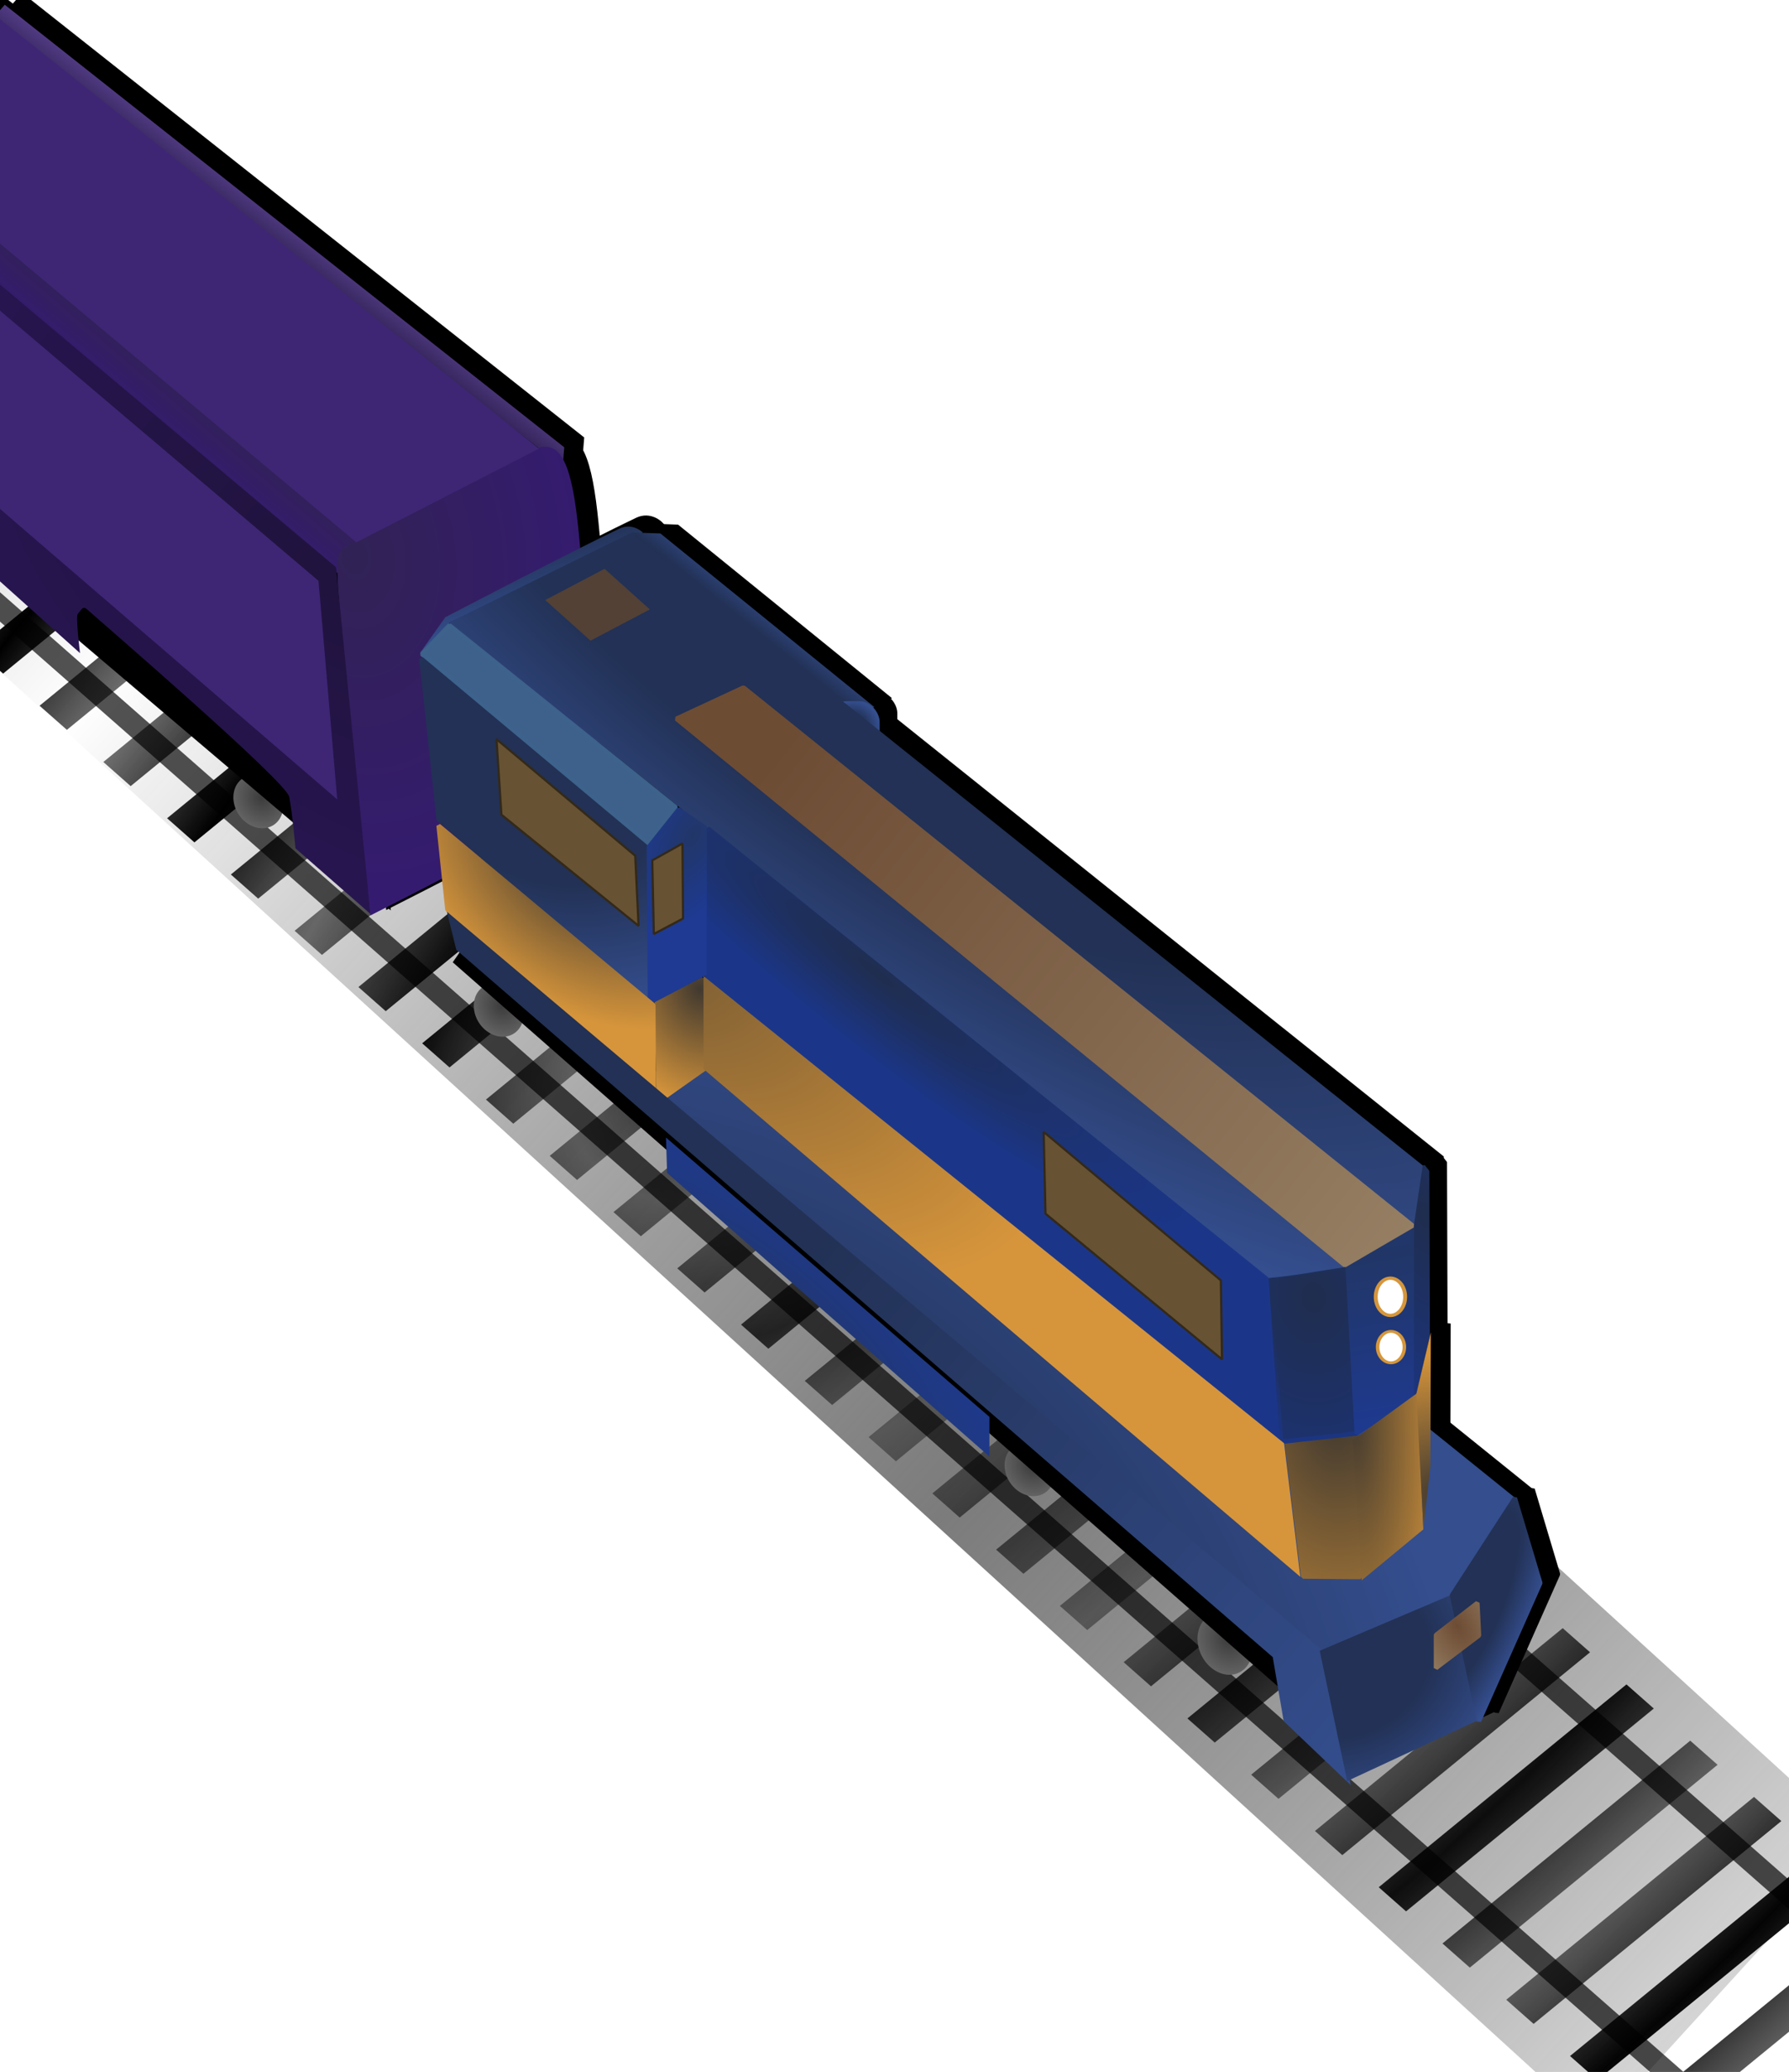 <?xml version="1.0" encoding="UTF-8" standalone="no"?>
<!-- Created with Inkscape (http://www.inkscape.org/) -->
<svg
   xmlns:dc="http://purl.org/dc/elements/1.1/"
   xmlns:cc="http://creativecommons.org/ns#"
   xmlns:rdf="http://www.w3.org/1999/02/22-rdf-syntax-ns#"
   xmlns:svg="http://www.w3.org/2000/svg"
   xmlns="http://www.w3.org/2000/svg"
   xmlns:xlink="http://www.w3.org/1999/xlink"
   xmlns:sodipodi="http://sodipodi.sourceforge.net/DTD/sodipodi-0.dtd"
   xmlns:inkscape="http://www.inkscape.org/namespaces/inkscape"
   width="405.15"
   height="469.15"
   id="svg2"
   sodipodi:version="0.32"
   inkscape:version="0.46"
   sodipodi:docbase="/Users/erik/work/clubcar/public/images"
   sodipodi:docname="train.svg"
   inkscape:output_extension="org.inkscape.output.svg.inkscape"
   version="1.0">
  <sodipodi:namedview
     id="base"
     pagecolor="#ffffff"
     bordercolor="#666666"
     borderopacity="1.0"
     gridtolerance="10000"
     guidetolerance="10"
     objecttolerance="10"
     inkscape:pageopacity="0.0"
     inkscape:pageshadow="2"
     inkscape:zoom="1"
     inkscape:cx="436.53399"
     inkscape:cy="229.28954"
     inkscape:document-units="px"
     inkscape:current-layer="layer1"
     inkscape:window-width="1280"
     inkscape:window-height="775"
     inkscape:window-x="106"
     inkscape:window-y="82"
     showgrid="false" />
  <defs
     id="defs4">
    <inkscape:perspective
       sodipodi:type="inkscape:persp3d"
       inkscape:vp_x="0 : 234.575 : 1"
       inkscape:vp_y="0 : 1000 : 0"
       inkscape:vp_z="405.14999 : 234.575 : 1"
       inkscape:persp3d-origin="202.575 : 156.38333 : 1"
       id="perspective14710" />
    <linearGradient
       inkscape:collect="always"
       id="linearGradient4081">
      <stop
         offset="0"
         id="stop4083"
         style="stop-color:#000000;stop-opacity:1;" />
      <stop
         offset="1"
         id="stop4085"
         style="stop-color:#4e4e4e;stop-opacity:0.746" />
    </linearGradient>
    <linearGradient
       inkscape:collect="always"
       id="linearGradient3683">
      <stop
         offset="0"
         id="stop3685"
         style="stop-color:#4b4b4b;stop-opacity:0.729" />
      <stop
         offset="1"
         id="stop3687"
         style="stop-color:#000000;stop-opacity:0;" />
    </linearGradient>
    <linearGradient
       id="linearGradient3511">
      <stop
         offset="0"
         id="stop3513"
         style="stop-color:#3c3c3c;stop-opacity:1" />
      <stop
         offset="1"
         id="stop3515"
         style="stop-color:#828282;stop-opacity:1;" />
    </linearGradient>
    <linearGradient
       id="linearGradient3422">
<!--
470808 bd4747
4c4d08 bdbd48
-->      <stop
         offset="0"
         id="stop3424"
         style="stop-color:#41392f;stop-opacity:1;" />
      <stop
         offset="1"
         id="stop3426"
         style="stop-color:#d6953b;stop-opacity:1;" />
    </linearGradient>
<!-- #cd8938 #ddb15a --><!-- #1f3e6e #004ec2 -->    <linearGradient
       inkscape:collect="always"
       id="linearGradient3262">
      <stop
         offset="0"
         id="stop3264"
         style="stop-color:#1f2d4e;stop-opacity:1" />
      <stop
         offset="1"
         id="stop3266"
         style="stop-color:#1b3689;stop-opacity:1" />
    </linearGradient>
    <linearGradient
       inkscape:collect="always"
       id="linearGradient3214">
<!-- a46a21 e9ae46 --><!-- 1d4c91 0454cc -->      <stop
         offset="0"
         id="stop3216"
         style="stop-color:#213667;stop-opacity:1" />
      <stop
         offset="1"
         id="stop3218"
         style="stop-color:#1e3a92;stop-opacity:1" />
    </linearGradient>
    <linearGradient
       id="linearGradient3297">
<!-- #d5a03a #e2dfae --><!-- #214478 #aaccff 3771c8 -->      <stop
         offset="0"
         id="stop3299"
         style="stop-color:#223155;stop-opacity:1;" />
      <stop
         offset="0.5"
         id="stop3308"
         style="stop-color:#223155;stop-opacity:1;" />
      <stop
         offset="1"
         id="stop3305"
         style="stop-color:#344e8e;stop-opacity:1;" />
    </linearGradient>
    <radialGradient
       inkscape:collect="always"
       id="radialGradient3180"
       r="110"
       gradientTransform="matrix(1.723,1.418,-0.44,0.534,-177.177,-480.059)"
       cx="467.392"
       cy="382.829"
       gradientUnits="userSpaceOnUse"
       xlink:href="#linearGradient3297"
       fy="382.829"
       fx="467.392" />
    <linearGradient
       inkscape:collect="always"
       id="linearGradient3396-986-423"
       x1="459.973"
       x2="608.465"
       y1="419.325"
       gradientUnits="userSpaceOnUse"
       xlink:href="#linearGradient3343-637-432"
       y2="537.942" />
    <linearGradient
       id="linearGradient3343-637-432">
      <stop
         offset="0"
         id="stop4195"
         style="stop-color:#6d4c34;stop-opacity:1;" />
      <stop
         offset="1"
         id="stop4197"
         style="stop-color:#978165;stop-opacity:1;" />
    </linearGradient>
    <radialGradient
       inkscape:collect="always"
       id="radialGradient4935"
       r="26.125"
       gradientTransform="matrix(-1.139,1.384,-1.916,-1.576,1700.895,580.827)"
       cx="394.867"
       cy="444.297"
       gradientUnits="userSpaceOnUse"
       xlink:href="#linearGradient3297"
       fy="444.297"
       fx="394.867" />
    <radialGradient
       inkscape:collect="always"
       id="radialGradient4954"
       r="26.125"
       gradientTransform="matrix(-1.156,1.393,-1.911,-1.586,1711.931,591.667)"
       cx="392.832"
       cy="448.897"
       gradientUnits="userSpaceOnUse"
       xlink:href="#linearGradient3297"
       fy="448.897"
       fx="392.832" />
    <radialGradient
       inkscape:collect="always"
       id="radialGradient3220"
       r="6.812"
       gradientTransform="matrix(-1.619,-0.843,1.55,-2.979,429.621,2177.838)"
       cx="435.061"
       cy="459.052"
       gradientUnits="userSpaceOnUse"
       xlink:href="#linearGradient3214"
       fy="459.052"
       fx="435.061" />
    <radialGradient
       inkscape:collect="always"
       id="radialGradient3256"
       r="6.812"
       gradientTransform="matrix(-1.619,-0.843,1.55,-2.979,439.166,2166.919)"
       cx="436.938"
       cy="454.855"
       gradientUnits="userSpaceOnUse"
       xlink:href="#linearGradient3214"
       fy="454.855"
       fx="436.938" />
    <radialGradient
       inkscape:collect="always"
       id="radialGradient3268"
       r="65.125"
       gradientTransform="matrix(-0.158,0.198,-1.122,-0.895,1087.588,808.778)"
       cx="468.284"
       cy="477.122"
       gradientUnits="userSpaceOnUse"
       xlink:href="#linearGradient3262"
       fy="477.121"
       fx="468.284" />
    <radialGradient
       inkscape:collect="always"
       id="radialGradient3276"
       r="65.125"
       gradientTransform="matrix(-0.158,0.198,-1.122,-0.895,1088.988,806.707)"
       cx="478.125"
       cy="476.985"
       gradientUnits="userSpaceOnUse"
       xlink:href="#linearGradient3262"
       fy="476.985"
       fx="478.125" />
    <radialGradient
       inkscape:collect="always"
       id="radialGradient3286"
       r="10.5"
       gradientTransform="matrix(-4.658,0.337,-0.431,-5.967,3502.039,3740.439)"
       cx="575.371"
       cy="567.498"
       gradientUnits="userSpaceOnUse"
       xlink:href="#linearGradient3262"
       fy="567.498"
       fx="575.371" />
    <radialGradient
       inkscape:collect="always"
       id="radialGradient3294"
       r="10.5"
       gradientTransform="matrix(-5.875,0.631,-0.361,-3.361,4187.097,2046.489)"
       cx="579.902"
       cy="554.57"
       gradientUnits="userSpaceOnUse"
       xlink:href="#linearGradient3262"
       fy="554.57"
       fx="579.902" />
    <linearGradient
       inkscape:collect="always"
       id="linearGradient3311"
       x1="459.973"
       x2="608.465"
       y1="419.325"
       gradientUnits="userSpaceOnUse"
       xlink:href="#linearGradient3343-637-432"
       y2="537.942" />
    <linearGradient
       inkscape:collect="always"
       id="linearGradient3323"
       x1="588.125"
       x2="594.875"
       y1="539.228"
       gradientUnits="userSpaceOnUse"
       spreadMethod="reflect"
       xlink:href="#linearGradient3214"
       y2="579.719" />
    <linearGradient
       inkscape:collect="always"
       id="linearGradient3336"
       x1="588.125"
       x2="594.875"
       y1="539.228"
       gradientUnits="userSpaceOnUse"
       xlink:href="#linearGradient3214"
       y2="579.719" />
    <radialGradient
       inkscape:collect="always"
       id="radialGradient3346"
       r="1.812"
       gradientTransform="matrix(-17.064,4.885,-8.565,-29.916,15542.4,13837.984)"
       cx="602.812"
       cy="543.301"
       gradientUnits="userSpaceOnUse"
       xlink:href="#linearGradient3262"
       fy="543.301"
       fx="602.812" />
    <radialGradient
       inkscape:collect="always"
       id="radialGradient3354"
       r="1.812"
       gradientTransform="matrix(-17.064,4.885,-8.565,-29.916,15542.4,13837.984)"
       cx="602.812"
       cy="543.301"
       gradientUnits="userSpaceOnUse"
       xlink:href="#linearGradient3262"
       fy="543.301"
       fx="602.812" />
    <radialGradient
       inkscape:collect="always"
       id="radialGradient3366"
       r="6.084"
       gradientTransform="matrix(0.993,0,0,1.037,3.211,-13.855)"
       cx="473.054"
       cy="417.734"
       gradientUnits="userSpaceOnUse"
       xlink:href="#linearGradient3297"
       fy="417.734"
       fx="473.054" />
    <radialGradient
       inkscape:collect="always"
       id="radialGradient3377"
       r="6.084"
       gradientTransform="matrix(1,0,0,1.029,0,-12.185)"
       cx="473.054"
       cy="419.325"
       gradientUnits="userSpaceOnUse"
       xlink:href="#linearGradient3297"
       fy="419.325"
       fx="473.054" />
    <linearGradient
       inkscape:collect="always"
       id="linearGradient3391"
       x1="444.757"
       x2="454.584"
       y1="402.001"
       gradientUnits="userSpaceOnUse"
       xlink:href="#linearGradient3297"
       y2="389.859" />
    <linearGradient
       inkscape:collect="always"
       id="linearGradient3399"
       x1="444.757"
       x2="454.584"
       y1="402.001"
       gradientUnits="userSpaceOnUse"
       xlink:href="#linearGradient3297"
       y2="389.859" />
    <linearGradient
       inkscape:collect="always"
       id="linearGradient3411"
       x1="386.345"
       x2="394.212"
       y1="367.706"
       gradientUnits="userSpaceOnUse"
       xlink:href="#linearGradient3297"
       y2="395.195" />
    <radialGradient
       inkscape:collect="always"
       id="radialGradient3446"
       r="25.562"
       gradientTransform="matrix(-0.747,0.935,-1.406,-1.122,1368.894,627.977)"
       cx="383.258"
       cy="477.932"
       gradientUnits="userSpaceOnUse"
       xlink:href="#linearGradient3422"
       fy="477.932"
       fx="383.258" />
    <radialGradient
       inkscape:collect="always"
       id="radialGradient3454"
       r="25.562"
       gradientTransform="matrix(-0.747,0.935,-1.406,-1.122,1368.895,627.978)"
       cx="383.258"
       cy="477.932"
       gradientUnits="userSpaceOnUse"
       xlink:href="#linearGradient3422"
       fy="477.932"
       fx="383.258" />
    <radialGradient
       inkscape:collect="always"
       id="radialGradient3464"
       r="6.125"
       gradientTransform="matrix(-3.457,1.444,-1.792,-4.291,2822.263,1924.779)"
       cx="438.375"
       cy="484.625"
       gradientUnits="userSpaceOnUse"
       xlink:href="#linearGradient3422"
       fy="484.625"
       fx="438.375" />
    <radialGradient
       inkscape:collect="always"
       id="radialGradient3472"
       r="6.125"
       gradientTransform="matrix(-3.457,1.444,-1.792,-4.291,2822.263,1924.779)"
       cx="438.375"
       cy="484.625"
       gradientUnits="userSpaceOnUse"
       xlink:href="#linearGradient3422"
       fy="484.625"
       fx="438.375" />
    <radialGradient
       inkscape:collect="always"
       id="radialGradient3482"
       r="67.5"
       gradientTransform="matrix(-0.578,0.722,-1.942,-1.555,2150.306,1208.326)"
       cx="537.466"
       cy="751.358"
       gradientUnits="userSpaceOnUse"
       xlink:href="#linearGradient3422"
       fy="751.358"
       fx="537.466" />
    <radialGradient
       inkscape:collect="always"
       id="radialGradient3490"
       r="67.5"
       gradientTransform="matrix(-0.578,0.722,-1.942,-1.555,2150.306,1208.326)"
       cx="537.466"
       cy="751.358"
       gradientUnits="userSpaceOnUse"
       xlink:href="#linearGradient3422"
       fy="751.358"
       fx="537.466" />
    <radialGradient
       inkscape:collect="always"
       id="radialGradient3494"
       r="10.5"
       gradientTransform="matrix(-4.662,0.276,-0.408,-6.896,3508.94,4208.846)"
       cx="579.586"
       cy="550.157"
       gradientUnits="userSpaceOnUse"
       xlink:href="#linearGradient3422"
       fy="550.157"
       fx="579.586" />
    <radialGradient
       inkscape:collect="always"
       id="radialGradient3496"
       r="10.5"
       gradientTransform="matrix(-4.662,0.276,-0.408,-6.896,3490.953,4298.318)"
       cx="574.613"
       cy="562.93"
       gradientUnits="userSpaceOnUse"
       xlink:href="#linearGradient3422"
       fy="562.93"
       fx="574.613" />
    <radialGradient
       inkscape:collect="always"
       id="radialGradient3506"
       r="7.875"
       gradientTransform="matrix(0.477,9.241,-2.809,0.145,1955.755,-4950.572)"
       cx="588.696"
       cy="587.547"
       gradientUnits="userSpaceOnUse"
       xlink:href="#linearGradient3422"
       fy="587.547"
       fx="588.696" />
    <radialGradient
       inkscape:collect="always"
       id="radialGradient3514"
       r="7.875"
       gradientTransform="matrix(0.477,9.241,-2.809,0.145,1955.755,-4950.572)"
       cx="588.696"
       cy="587.547"
       gradientUnits="userSpaceOnUse"
       xlink:href="#linearGradient3422"
       fy="587.547"
       fx="588.696" />
    <radialGradient
       inkscape:collect="always"
       id="radialGradient3527"
       r="1.635"
       gradientTransform="matrix(17.909,-8.36,8.228,17.625,-14948.115,-4583.341)"
       cx="602.318"
       cy="579.381"
       gradientUnits="userSpaceOnUse"
       xlink:href="#linearGradient3422"
       fy="579.381"
       fx="602.318" />
    <radialGradient
       inkscape:collect="always"
       id="radialGradient3564"
       r="95.783"
       gradientTransform="matrix(1.581,1.607,-1.481,1.458,644.898,-1047.241)"
       cx="469.685"
       cy="660.503"
       gradientUnits="userSpaceOnUse"
       xlink:href="#linearGradient3297"
       fy="660.503"
       fx="469.685" />
    <radialGradient
       inkscape:collect="always"
       id="radialGradient3572"
       r="95.783"
       gradientTransform="matrix(1.581,1.607,-1.481,1.458,644.898,-1047.241)"
       cx="469.684"
       cy="660.502"
       gradientUnits="userSpaceOnUse"
       xlink:href="#linearGradient3297"
       fy="660.503"
       fx="469.684" />
    <linearGradient
       inkscape:collect="always"
       id="linearGradient3598"
       x1="332.346"
       x2="600.338"
       y1="420.675"
       gradientUnits="userSpaceOnUse"
       xlink:href="#linearGradient3297"
       y2="645.862" />
    <radialGradient
       inkscape:collect="always"
       id="radialGradient3616"
       r="17.875"
       gradientTransform="matrix(0.706,1.782,-2.1,0.832,1497.155,-935.988)"
       cx="584.125"
       cy="631.302"
       gradientUnits="userSpaceOnUse"
       xlink:href="#linearGradient3297"
       fy="631.302"
       fx="584.125" />
    <radialGradient
       inkscape:collect="always"
       id="radialGradient3624"
       r="17.875"
       gradientTransform="matrix(0.706,1.782,-2.1,0.832,1497.155,-935.988)"
       cx="584.125"
       cy="631.302"
       gradientUnits="userSpaceOnUse"
       xlink:href="#linearGradient3297"
       fy="631.302"
       fx="584.125" />
    <radialGradient
       inkscape:collect="always"
       id="radialGradient3634-888-543-918"
       r="5.375"
       gradientTransform="matrix(-1.967,1.116,-1.934,-3.41,3014.544,2065.816)"
       cx="610"
       cy="622.906"
       gradientUnits="userSpaceOnUse"
       xlink:href="#linearGradient3343-637-432"
       fy="622.906"
       fx="610" />
    <radialGradient
       inkscape:collect="always"
       id="radialGradient3642-914-232-514"
       r="5.375"
       gradientTransform="matrix(-1.967,1.116,-1.934,-3.41,3014.544,2065.816)"
       cx="610"
       cy="622.906"
       gradientUnits="userSpaceOnUse"
       xlink:href="#linearGradient3343-637-432"
       fy="622.906"
       fx="610" />
    <radialGradient
       inkscape:collect="always"
       id="radialGradient7064"
       r="10.5"
       gradientTransform="matrix(1.207,0.489,-1.571,3.877,843.629,-2079.337)"
       cx="613.625"
       cy="618.075"
       gradientUnits="userSpaceOnUse"
       xlink:href="#linearGradient3297"
       fy="618.075"
       fx="613.625" />
    <radialGradient
       inkscape:collect="always"
       id="radialGradient7072"
       r="10.5"
       gradientTransform="matrix(1.207,0.489,-1.571,3.877,843.629,-2079.337)"
       cx="613.625"
       cy="618.075"
       gradientUnits="userSpaceOnUse"
       xlink:href="#linearGradient3297"
       fy="618.075"
       fx="613.625" />
    <radialGradient
       inkscape:collect="always"
       id="radialGradient7084"
       r="36.75"
       gradientTransform="matrix(1.759,1.469,-0.476,0.574,-80.054,-429.842)"
       cx="453.25"
       cy="553.759"
       gradientUnits="userSpaceOnUse"
       xlink:href="#linearGradient3214"
       fy="553.759"
       fx="453.25" />
    <radialGradient
       inkscape:collect="always"
       id="radialGradient3525"
       r="6.533"
       gradientTransform="matrix(1.94,-0.22,0.192,1.69,-450.12,-255.943)"
       cx="378.368"
       cy="491.973"
       gradientUnits="userSpaceOnUse"
       xlink:href="#linearGradient3511"
       fy="491.973"
       fx="378.368" />
    <filter
       inkscape:collect="always"
       id="filter3537"
       x="-0.115"
       y="-0.125"
       width="1.231"
       height="1.25">
      <feGaussianBlur
         inkscape:collect="always"
         id="feGaussianBlur3539"
         stdDeviation="2.369" />
    </filter>
    <filter
       inkscape:collect="always"
       id="filter3645"
       x="-0.171"
       y="-0.192"
       width="1.342"
       height="1.384">
      <feGaussianBlur
         inkscape:collect="always"
         id="feGaussianBlur3647"
         stdDeviation="4.602" />
    </filter>
    <linearGradient
       inkscape:collect="always"
       id="linearGradient3689"
       x1="230.628"
       x2="498.869"
       y1="67.604"
       gradientUnits="userSpaceOnUse"
       spreadMethod="reflect"
       xlink:href="#linearGradient3683"
       y2="67.604" />
    <radialGradient
       inkscape:collect="always"
       id="radialGradient4718"
       r="339.196"
       gradientTransform="matrix(-1.5998125e-2,0.122,-8.8944089e-2,-1.1711395e-2,676.216,-17.775)"
       cx="660.166"
       cy="61.713"
       gradientUnits="userSpaceOnUse"
       spreadMethod="reflect"
       xlink:href="#linearGradient4081"
       fy="61.713"
       fx="660.166" />
    <clipPath
       id="clipPath4720"
       clipPathUnits="userSpaceOnUse">
      <g
         transform="matrix(0.739,-0.674,0.674,0.739,-0.599,12.986)"
         id="g4722">
        <use
           id="use4724"
           x="0"
           y="0"
           width="744.094"
           height="1052.362"
           transform="matrix(0.75,0.662,-0.662,0.75,656.37,-421.661)"
           xlink:href="#rect3861"
           style="display:inline" />
        <use
           id="use4726"
           x="0"
           y="0"
           width="744.094"
           height="1052.362"
           transform="matrix(0.75,0.662,-0.662,0.75,641.933,-434.395)"
           xlink:href="#rect3861"
           style="display:inline" />
        <use
           id="use4728"
           x="0"
           y="0"
           width="744.094"
           height="1052.362"
           transform="matrix(0.75,0.662,-0.662,0.75,627.497,-447.13)"
           xlink:href="#rect3861"
           style="display:inline" />
        <use
           id="use4730"
           x="0"
           y="0"
           width="744.094"
           height="1052.362"
           transform="matrix(0.75,0.662,-0.662,0.75,613.061,-459.864)"
           xlink:href="#rect3861"
           style="display:inline" />
        <use
           id="use4732"
           x="0"
           y="0"
           width="744.094"
           height="1052.362"
           transform="matrix(0.75,0.662,-0.662,0.75,598.625,-472.598)"
           xlink:href="#rect3861"
           style="display:inline" />
        <use
           id="use4734"
           x="0"
           y="0"
           width="744.094"
           height="1052.362"
           transform="matrix(0.75,0.662,-0.662,0.75,584.189,-485.332)"
           xlink:href="#rect3861"
           style="display:inline" />
        <use
           id="use4736"
           x="0"
           y="0"
           width="744.094"
           height="1052.362"
           transform="matrix(0.75,0.662,-0.662,0.75,569.753,-498.067)"
           xlink:href="#rect3861"
           style="display:inline" />
        <use
           id="use4738"
           x="0"
           y="0"
           width="744.094"
           height="1052.362"
           transform="matrix(0.75,0.662,-0.662,0.75,555.317,-510.801)"
           xlink:href="#rect3861"
           style="display:inline" />
        <use
           id="use4740"
           x="0"
           y="0"
           width="744.094"
           height="1052.362"
           transform="matrix(0.75,0.662,-0.662,0.75,540.881,-523.535)"
           xlink:href="#rect3861"
           style="display:inline" />
        <use
           id="use4742"
           x="0"
           y="0"
           width="744.094"
           height="1052.362"
           transform="matrix(0.75,0.662,-0.662,0.75,526.445,-536.27)"
           xlink:href="#rect3861"
           style="display:inline" />
        <use
           id="use4744"
           x="0"
           y="0"
           width="744.094"
           height="1052.362"
           transform="matrix(0.75,0.662,-0.662,0.75,512.009,-549.004)"
           xlink:href="#rect3861"
           style="display:inline" />
        <use
           id="use4746"
           x="0"
           y="0"
           width="744.094"
           height="1052.362"
           transform="matrix(0.75,0.662,-0.662,0.75,497.573,-561.738)"
           xlink:href="#rect3861"
           style="display:inline" />
        <use
           id="use4748"
           x="0"
           y="0"
           width="744.094"
           height="1052.362"
           transform="matrix(0.75,0.662,-0.662,0.75,483.137,-574.473)"
           xlink:href="#rect3861"
           style="display:inline" />
        <use
           id="use4750"
           x="0"
           y="0"
           width="744.094"
           height="1052.362"
           transform="matrix(0.75,0.662,-0.662,0.75,468.701,-587.207)"
           xlink:href="#rect3861"
           style="display:inline" />
        <use
           id="use4752"
           x="0"
           y="0"
           width="744.094"
           height="1052.362"
           transform="matrix(0.75,0.662,-0.662,0.75,454.265,-599.941)"
           xlink:href="#rect3861"
           style="display:inline" />
        <use
           id="use4754"
           x="0"
           y="0"
           width="744.094"
           height="1052.362"
           transform="matrix(0.75,0.662,-0.662,0.75,439.829,-612.676)"
           xlink:href="#rect3861"
           style="display:inline" />
        <use
           id="use4756"
           x="0"
           y="0"
           width="744.094"
           height="1052.362"
           transform="matrix(0.75,0.662,-0.662,0.75,425.393,-625.41)"
           xlink:href="#rect3861"
           style="display:inline" />
        <use
           id="use4758"
           x="0"
           y="0"
           width="744.094"
           height="1052.362"
           transform="matrix(0.75,0.662,-0.662,0.75,410.957,-638.144)"
           xlink:href="#rect3861"
           style="display:inline" />
        <use
           id="use4760"
           x="0"
           y="0"
           width="744.094"
           height="1052.362"
           transform="matrix(0.75,0.662,-0.662,0.75,396.521,-650.879)"
           xlink:href="#rect3861"
           style="display:inline" />
        <use
           id="use4762"
           x="0"
           y="0"
           width="744.094"
           height="1052.362"
           transform="matrix(0.75,0.662,-0.662,0.75,382.084,-663.613)"
           xlink:href="#rect3861"
           style="display:inline" />
        <use
           id="use4764"
           x="0"
           y="0"
           width="744.094"
           height="1052.362"
           transform="matrix(0.75,0.662,-0.662,0.75,367.648,-676.347)"
           xlink:href="#rect3861"
           style="display:inline" />
        <use
           id="use4766"
           x="0"
           y="0"
           width="744.094"
           height="1052.362"
           transform="matrix(0.75,0.662,-0.662,0.75,353.212,-689.082)"
           xlink:href="#rect3861"
           style="display:inline" />
        <use
           id="use4768"
           x="0"
           y="0"
           width="744.094"
           height="1052.362"
           transform="matrix(0.75,0.662,-0.662,0.75,338.776,-701.816)"
           xlink:href="#rect3861"
           style="display:inline" />
        <use
           id="use4770"
           x="0"
           y="0"
           width="744.094"
           height="1052.362"
           transform="matrix(0.75,0.662,-0.662,0.75,324.34,-714.55)"
           xlink:href="#rect3861"
           style="display:inline" />
        <use
           id="use4772"
           x="0"
           y="0"
           width="744.094"
           height="1052.362"
           transform="matrix(0.75,0.662,-0.662,0.75,309.904,-727.285)"
           xlink:href="#rect3861"
           style="display:inline" />
        <use
           id="use4774"
           x="0"
           y="0"
           width="744.094"
           height="1052.362"
           transform="matrix(0.75,0.662,-0.662,0.75,295.468,-740.019)"
           xlink:href="#rect3861"
           style="display:inline" />
        <use
           id="use4776"
           x="0"
           y="0"
           width="744.094"
           height="1052.362"
           transform="matrix(0.75,0.662,-0.662,0.75,281.032,-752.753)"
           xlink:href="#rect3861"
           style="display:inline" />
        <use
           id="use4778"
           x="0"
           y="0"
           width="744.094"
           height="1052.362"
           transform="matrix(0.75,0.662,-0.662,0.75,266.596,-765.487)"
           xlink:href="#rect3861"
           style="display:inline" />
        <use
           id="use4780"
           x="0"
           y="0"
           width="744.094"
           height="1052.362"
           transform="matrix(0.75,0.662,-0.662,0.75,252.16,-778.222)"
           xlink:href="#rect3861"
           style="display:inline" />
        <use
           id="use4782"
           x="0"
           y="0"
           width="744.094"
           height="1052.362"
           transform="matrix(0.75,0.662,-0.662,0.75,237.724,-790.956)"
           xlink:href="#rect3861"
           style="display:inline" />
        <use
           id="use4784"
           x="0"
           y="0"
           width="744.094"
           height="1052.362"
           transform="matrix(0.75,0.662,-0.662,0.75,223.288,-803.69)"
           xlink:href="#rect3861"
           style="display:inline" />
        <use
           id="use4786"
           x="0"
           y="0"
           width="744.094"
           height="1052.362"
           transform="matrix(0.75,0.662,-0.662,0.75,208.852,-816.425)"
           xlink:href="#rect3861"
           style="display:inline" />
      </g>
    </clipPath>
    <filter
       inkscape:collect="always"
       id="filter5222">
      <feGaussianBlur
         inkscape:collect="always"
         id="feGaussianBlur5224"
         stdDeviation="5.389" />
    </filter>
    <filter
       inkscape:collect="always"
       id="filter5233">
      <feGaussianBlur
         inkscape:collect="always"
         id="feGaussianBlur5235"
         stdDeviation="4.088" />
    </filter>
    <linearGradient
       inkscape:collect="always"
       id="linearGradient3582-733-117-658"
       x1="324.25"
       y1="341.987"
       x2="315.5"
       gradientUnits="userSpaceOnUse"
       xlink:href="#linearGradient3552-107-562-881"
       y2="352.237" />
    <linearGradient
       inkscape:collect="always"
       id="linearGradient3615-52-191-725"
       x1="343.864"
       y1="312.894"
       x2="349.548"
       gradientUnits="userSpaceOnUse"
       xlink:href="#linearGradient3609-471-423-804"
       y2="305.469" />
    <linearGradient
       inkscape:collect="always"
       id="linearGradient3609-471-423-804">
<!-- 697e46 7e4646 --><!-- b5c782 c78282 -->      <stop
         offset="0"
         id="stop4672"
         style="stop-color:#312255;stop-opacity:1" />
      <stop
         offset="1"
         id="stop4674"
         style="stop-color:#58418e;stop-opacity:1" />
    </linearGradient>
    <radialGradient
       inkscape:collect="always"
       id="radialGradient3559-596-973-379"
       r="30.696"
       gradientTransform="matrix(0.326,2.5,-1.73,0.225,972.967,-637.604)"
       cx="368.991"
       cy="423.697"
       gradientUnits="userSpaceOnUse"
       xlink:href="#linearGradient3552-107-562-881"
       fy="423.697"
       fx="368.991" />
    <linearGradient
       inkscape:collect="always"
       id="linearGradient3552-107-562-881">
<!-- 697e46 7e4646 --><!-- 89a048 a04848 -->      <stop
         offset="0"
         id="stop4678"
         style="stop-color:#312255;stop-opacity:1" />
      <stop
         offset="1"
         id="stop4680"
         style="stop-color:#351b70;stop-opacity:1" />
    </linearGradient>
    <radialGradient
       inkscape:collect="always"
       id="radialGradient3568-312-959-205"
       r="70.711"
       gradientTransform="matrix(-1.783,-1.547,0.859,-0.991,658.724,1307.91)"
       cx="353.846"
       cy="379.65"
       gradientUnits="userSpaceOnUse"
       xlink:href="#linearGradient3549-981-964-298"
       fy="379.65"
       fx="353.846" />
    <linearGradient
       inkscape:collect="always"
       id="linearGradient3549-981-964-298">
<!-- 4c5e2a 5e2a2a --><!-- 6c853b 853b3b -->      <stop
         offset="0"
         id="stop4684"
         style="stop-color:#20133d;stop-opacity:1;" />
      <stop
         offset="1"
         id="stop4686"
         style="stop-color:#2b165b;stop-opacity:1" />
    </linearGradient>
  </defs>
  <g
     inkscape:groupmode="layer"
     id="layer6"
     inkscape:label="ties"
     style="display:inline"
     transform="translate(-279.925,-254.287)">
    <rect
       id="rect4078"
       x="320.969"
       y="11.894"
       width="678.393"
       height="99.639"
       transform="matrix(0.739,0.674,-0.674,0.739,0,0)"
       clip-path="url(#clipPath4720)"
       style="opacity:1;fill:url(#radialGradient4718);fill-opacity:1;fill-rule:evenodd;stroke:none;stroke-width:0.75;stroke-linecap:butt;stroke-linejoin:round;stroke-miterlimit:4;stroke-dasharray:none;stroke-opacity:1;display:inline" />
    <rect
       id="rect3861"
       x="898.806"
       y="795.109"
       width="8.25"
       height="72.446"
       transform="matrix(1,0,-0.161,0.987,0,0)"
       style="opacity:1;fill:#000000;fill-opacity:0.627;fill-rule:evenodd;stroke:none;stroke-width:0.151;stroke-linecap:butt;stroke-linejoin:round;stroke-miterlimit:4;stroke-dasharray:none;stroke-opacity:1;display:inline" />
    <g
       inkscape:groupmode="layer"
       id="layer8"
       inkscape:label="bed"
       style="display:inline">
      <rect
         id="rect3681"
         x="401.193"
         y="23.676"
         width="568.678"
         height="87.856"
         transform="matrix(0.739,0.674,-0.674,0.739,0,0)"
         style="opacity:1;fill:url(#linearGradient3689);fill-opacity:1;fill-rule:evenodd;stroke:none;stroke-width:0.75;stroke-linecap:butt;stroke-linejoin:round;stroke-miterlimit:4;stroke-dasharray:none;stroke-opacity:1;display:inline" />
    </g>
  </g>
  <g
     inkscape:groupmode="layer"
     id="layer5"
     inkscape:label="tracks"
     style="display:inline"
     sodipodi:insensitive="true"
     transform="translate(-279.925,-254.287)">
    <rect
       id="rect3691"
       x="-111.971"
       y="391.486"
       width="5"
       height="584.56"
       transform="matrix(0.66,-0.751,0.751,0.66,0,0)"
       style="opacity:1;fill:#000000;fill-opacity:0.675;fill-rule:evenodd;stroke:none;stroke-width:0.75;stroke-linecap:butt;stroke-linejoin:round;stroke-miterlimit:4;stroke-dasharray:none;stroke-opacity:1" />
    <use
       id="use3693"
       x="0"
       y="0"
       width="744.094"
       height="1052.362"
       transform="translate(37,-32)"
       xlink:href="#rect3691" />
  </g>
  <g
     inkscape:groupmode="layer"
     id="layer7"
     inkscape:label="Shadow"
     style="display:inline"
     sodipodi:insensitive="true"
     transform="translate(-279.925,-254.287)">
    <g
       transform="translate(4,-2)"
       id="g5154"
       style="filter:url(#filter5222)">
      <path
         d="M 431.689,502.94 L 579.12,627.745 L 608.112,615.37 L 622.254,593.45 L 473.054,473.242 L 431.689,502.94 z "
         id="path4986"
         style="opacity:1;fill:#000000;fill-opacity:1;fill-rule:evenodd;stroke:#000000;stroke-width:1px;stroke-linecap:butt;stroke-linejoin:miter;stroke-opacity:1;display:inline"
         sodipodi:nodetypes="cccccc" />
      <path
         id="path4988"
         d="M 588,611.362 L 587.235,579.243 L 571.25,580.112 L 575.043,611.259 L 588,611.362 z "
         style="fill:#000000;fill-opacity:1;fill-rule:evenodd;stroke:#000000;stroke-width:1px;stroke-linecap:butt;stroke-linejoin:bevel;stroke-opacity:1;display:inline"
         sodipodi:nodetypes="ccccc" />
      <path
         d="M 439.875,495.112 L 439.125,475.987 L 428.625,481.112 L 429.125,503.237 L 439.875,495.112 z "
         id="path4990"
         style="fill:#000000;fill-opacity:1;fill-rule:evenodd;stroke:#000000;stroke-width:1px;stroke-linecap:butt;stroke-linejoin:bevel;stroke-opacity:1;display:inline" />
      <path
         d="M 375.209,401.912 L 381.926,395.106 L 425.502,374.865 C 425.502,374.865 423.226,372.545 420.198,373.982 C 409.485,379.064 380.777,394.046 380.777,394.046 L 375.209,401.912 z "
         id="path4992"
         style="fill:#000000;fill-opacity:1;fill-rule:evenodd;stroke:#000000;stroke-width:1px;stroke-linecap:butt;stroke-linejoin:miter;stroke-opacity:1;display:inline"
         sodipodi:nodetypes="cccscc" />
      <path
         d="M 424.352,375.396 L 474.292,415.789 L 477.032,414.287 L 429.302,375.573 L 424.352,375.396 z "
         id="path4994"
         style="fill:#000000;fill-opacity:1;fill-rule:evenodd;stroke:#000000;stroke-width:1px;stroke-linecap:butt;stroke-linejoin:miter;stroke-opacity:1;display:inline"
         sodipodi:nodetypes="ccccc" />
      <rect
         id="rect4996"
         x="467.26"
         y="413.354"
         width="11.588"
         height="11.942"
         ry="4.419"
         rx="4.243"
         style="opacity:1;fill:#000000;fill-opacity:1;fill-rule:evenodd;stroke:#000000;stroke-width:0.579;stroke-linecap:butt;stroke-linejoin:bevel;stroke-miterlimit:4;stroke-dasharray:none;stroke-opacity:1;display:inline" />
      <path
         d="M 587.25,578.862 L 585.485,541.243 L 567.25,543.612 L 570.043,580.759 L 587.25,578.862 z "
         id="path4998"
         style="fill:#000000;fill-opacity:1;fill-rule:evenodd;stroke:#000000;stroke-width:1px;stroke-linecap:butt;stroke-linejoin:bevel;stroke-opacity:1;display:inline"
         sodipodi:nodetypes="ccccc" />
      <path
         d="M 423,374.875 C 409.333,381.542 395.313,388.562 381.646,395.229 C 443.313,444.729 504.98,494.229 566.646,543.729 C 572.621,543.226 578.75,542.063 584.616,541.175 C 589.453,538.596 594.726,535.329 599.562,532.75 C 600.396,527.25 601.542,523.875 602.375,518.375 C 542.708,470.708 482.667,422.542 423,374.875 z "
         id="path5000"
         style="fill:#000000;fill-opacity:1;fill-rule:evenodd;stroke:#000000;stroke-width:1px;stroke-linecap:butt;stroke-linejoin:miter;stroke-opacity:1;display:inline"
         sodipodi:nodetypes="ccccccc" />
      <path
         d="M 381.713,395.862 L 375.463,402.362 L 426.653,445.368 L 433.028,437.118 L 381.713,395.862 z "
         id="path5002"
         style="fill:#000000;fill-opacity:1;fill-rule:evenodd;stroke:#000000;stroke-width:1px;stroke-linecap:butt;stroke-linejoin:bevel;stroke-opacity:1;display:inline"
         sodipodi:nodetypes="ccccc" />
      <path
         d="M 375.375,403.487 L 379.25,439.737 L 426.625,480.237 L 426.625,446.362 L 375.375,403.487 z "
         id="path5004"
         style="fill:#000000;fill-opacity:1;fill-rule:evenodd;stroke:#000000;stroke-width:1px;stroke-linecap:butt;stroke-linejoin:bevel;stroke-opacity:1;display:inline"
         sodipodi:nodetypes="ccccc" />
      <path
         d="M 440.25,441.862 L 566.75,543.862 L 569.25,580.612 L 440,476.612 L 440.25,441.862 z "
         id="path5006"
         style="fill:#000000;fill-opacity:1;fill-rule:evenodd;stroke:#000000;stroke-width:1px;stroke-linecap:butt;stroke-linejoin:bevel;stroke-opacity:1;display:inline" />
      <path
         d="M 427,481.417 L 426.75,445.987 L 433.75,437.612 L 439.625,441.55 L 439.625,474.792 L 427,481.417 z "
         id="path5008"
         style="fill:#000000;fill-opacity:1;fill-rule:evenodd;stroke:#000000;stroke-width:0.75;stroke-linecap:butt;stroke-linejoin:bevel;stroke-miterlimit:4;stroke-dasharray:none;stroke-opacity:1;display:inline"
         sodipodi:nodetypes="cccccc" />
      <path
         d="M 587.188,578.844 L 599.75,570.487 L 599.875,531.737 L 585.125,541.112 L 587.188,578.844 z "
         id="path5010"
         style="fill:#000000;fill-opacity:1;fill-rule:evenodd;stroke:#000000;stroke-width:1px;stroke-linecap:butt;stroke-linejoin:bevel;stroke-opacity:1;display:inline"
         sodipodi:nodetypes="ccccc" />
      <path
         d="M 600.375,531.737 L 602.375,518.237 L 603.375,519.487 L 603.5,556.862 L 600.375,570.362 L 600.375,531.737 z "
         id="path5012"
         style="fill:#000000;fill-opacity:1;fill-rule:evenodd;stroke:#000000;stroke-width:0.5;stroke-linecap:butt;stroke-linejoin:bevel;stroke-miterlimit:4;stroke-dasharray:none;stroke-opacity:1;display:inline" />
      <path
         d="M 379.25,441.237 L 381.25,460.237 L 428,501.362 L 427.875,481.862 L 379.25,441.237 z "
         id="path5014"
         style="fill:#000000;fill-opacity:1;fill-rule:evenodd;stroke:#000000;stroke-width:1px;stroke-linecap:butt;stroke-linejoin:bevel;stroke-opacity:1;display:inline"
         sodipodi:nodetypes="ccccc" />
      <path
         d="M 439.75,476.862 L 570.25,581.862 L 573.75,610.112 L 439.75,496.112 L 439.75,476.862 z "
         id="path5016"
         style="fill:#000000;fill-opacity:1;fill-rule:evenodd;stroke:#000000;stroke-width:1px;stroke-linecap:butt;stroke-linejoin:miter;stroke-opacity:1;display:inline" />
      <path
         d="M 588.75,611.112 L 601.75,600.362 L 600.5,570.612 L 586.75,580.612 L 588.75,611.112 z "
         id="path5018"
         style="fill:#000000;fill-opacity:1;fill-rule:evenodd;stroke:#000000;stroke-width:1px;stroke-linecap:butt;stroke-linejoin:miter;stroke-opacity:1;display:inline"
         sodipodi:nodetypes="ccccc" />
      <path
         d="M 600.687,569.85 L 603.958,555.973 L 603.869,586.29 L 602.278,600.433 L 600.687,569.85 z "
         id="path5020"
         style="fill:#000000;fill-opacity:1;fill-rule:evenodd;stroke:#000000;stroke-width:1px;stroke-linecap:butt;stroke-linejoin:miter;stroke-opacity:1;display:inline" />
      <path
         d="M 579.375,628.362 L 585.375,656.862 L 614.125,643.487 L 608.5,615.987 L 579.375,628.362 z "
         id="path5026"
         style="fill:#000000;fill-opacity:1;fill-rule:evenodd;stroke:#000000;stroke-width:1px;stroke-linecap:butt;stroke-linejoin:miter;stroke-opacity:1;display:inline"
         sodipodi:nodetypes="ccccc" />
      <path
         id="path5028"
         d="M 608.75,615.487 L 623,593.487 L 628.75,612.737 L 614.875,643.987 L 608.75,615.487 z "
         style="fill:#000000;fill-opacity:1;fill-rule:evenodd;stroke:#000000;stroke-width:1px;stroke-linecap:butt;stroke-linejoin:bevel;stroke-opacity:1;display:inline" />
    </g>
    <g
       transform="translate(4,-2)"
       id="g5226"
       style="fill:#000000;fill-opacity:1;stroke:#000000;stroke-opacity:1;filter:url(#filter5233)">
      <path
         id="path4970"
         d="M 407.354,359.996 L 407.707,355.569 L 281,255.362 L 277.75,259.112 L 407.354,359.996 z "
         style="fill:#000000;fill-opacity:1;fill-rule:evenodd;stroke:#000000;stroke-width:1px;stroke-linecap:butt;stroke-linejoin:miter;stroke-opacity:1;display:inline"
         sodipodi:nodetypes="ccccc" />
      <path
         id="path4972"
         d="M 361,376.362 L 357,384.612 L 242.25,288.362 L 249,279.862 L 361,376.362 z "
         style="fill:#000000;fill-opacity:1;fill-rule:evenodd;stroke:#000000;stroke-width:1px;stroke-linecap:butt;stroke-linejoin:round;stroke-opacity:1;display:inline"
         sodipodi:nodetypes="ccccc" />
      <path
         id="path4974"
         d="M 363.806,461.574 C 363.806,461.574 356.567,394.558 356.382,385.207 C 356.261,379.232 356.092,379.085 359.917,377.075 C 400.031,355.996 385.112,363.83 400.576,356.216 C 414.132,349.541 409.406,387.254 416.725,432.093 C 417.147,434.676 363.806,461.574 363.806,461.574 z "
         style="fill:#000000;fill-opacity:1;fill-rule:evenodd;stroke:#000000;stroke-width:1px;stroke-linecap:butt;stroke-linejoin:miter;stroke-opacity:1;display:inline"
         sodipodi:nodetypes="cssssc" />
      <path
         id="path5032"
         d="M 363.806,461.221 L 355.675,382.732 L 222.385,270.302 L 222.739,334.649 L 298.046,402.178 C 298.046,402.178 297.041,393.949 297.515,393.339 C 298.808,391.675 298.788,391.438 300.233,392.78 C 301.695,394.137 344.715,431.169 345.422,434.704 C 346.129,438.24 346.836,446.372 346.836,446.372 L 363.806,461.221 z "
         style="fill:#000000;fill-opacity:1;fill-rule:evenodd;stroke:#000000;stroke-width:1px;stroke-linecap:butt;stroke-linejoin:miter;stroke-opacity:1;display:inline"
         sodipodi:nodetypes="cccccszscc" />
      <path
         id="path5069"
         d="M 231.577,268.888 L 360.271,376.722 L 401.283,355.508 L 267.993,249.089 L 231.577,268.888 z "
         style="fill:#000000;fill-opacity:1;fill-rule:evenodd;stroke:#000000;stroke-width:1px;stroke-linecap:butt;stroke-linejoin:miter;stroke-opacity:1;display:inline"
         sodipodi:nodetypes="ccccc" />
    </g>
  </g>
  <g
     inkscape:groupmode="layer"
     id="layer1"
     inkscape:label="Train"
     style="display:inline"
     transform="translate(-279.925,-254.287)">
    <use
       id="use3617"
       x="0"
       y="0"
       width="744.094"
       height="1052.362"
       transform="translate(-54.447,-47.199)"
       xlink:href="#path2532" />
    <use
       id="use3619"
       x="0"
       y="0"
       width="744.094"
       height="1052.362"
       transform="translate(-33.764,-30.759)"
       xlink:href="#use3617" />
    <rect
       id="rect3623"
       x="478.41"
       y="99.352"
       width="74.226"
       height="12.361"
       transform="matrix(0.762,0.647,-0.647,0.762,0,0)"
       style="opacity:1;fill:#000000;fill-opacity:1;fill-rule:evenodd;stroke:none;stroke-width:0.75;stroke-linecap:butt;stroke-linejoin:round;stroke-miterlimit:4;stroke-dasharray:none;stroke-opacity:1;filter:url(#filter3645)"
       ry="0" />
    <path
       id="path3595"
       d="M 407.354,359.996 L 407.707,355.569 L 281,255.362 L 277.75,259.112 L 407.354,359.996 z "
       style="fill:url(#linearGradient3615-52-191-725);fill-opacity:1;fill-rule:evenodd;stroke:none;stroke-width:1px;stroke-linecap:butt;stroke-linejoin:miter;stroke-opacity:1"
       sodipodi:nodetypes="ccccc" />
    <path
       id="path3570"
       d="M 361,376.362 L 357,384.612 L 242.25,288.362 L 249,279.862 L 361,376.362 z "
       style="fill:url(#linearGradient3582-733-117-658);fill-opacity:1;fill-rule:evenodd;stroke:none;stroke-width:1px;stroke-linecap:butt;stroke-linejoin:round;stroke-opacity:1"
       sodipodi:nodetypes="ccccc" />
    <path
       id="path3549"
       d="M 363.806,461.574 C 363.806,461.574 356.567,394.558 356.382,385.207 C 356.261,379.232 356.092,379.085 359.917,377.075 C 400.031,355.996 385.112,363.83 400.576,356.216 C 414.132,349.541 409.406,387.254 416.725,432.093 C 417.147,434.676 363.806,461.574 363.806,461.574 z "
       style="fill:url(#radialGradient3559-596-973-379);fill-opacity:1;fill-rule:evenodd;stroke:none;stroke-width:1px;stroke-linecap:butt;stroke-linejoin:miter;stroke-opacity:1"
       sodipodi:nodetypes="cssssc" />
    <use
       id="use3533"
       x="0"
       y="0"
       width="744.094"
       height="1052.362"
       transform="translate(13.789,11.932)"
       xlink:href="#use3531" />
    <use
       id="use3531"
       x="0"
       y="0"
       width="744.094"
       height="1052.362"
       transform="matrix(1.104,0,0,1.166,-22.877,-69.94)"
       xlink:href="#use3529" />
    <use
       id="use3529"
       x="0"
       y="0"
       width="744.094"
       height="1052.362"
       transform="translate(120.208,104.033)"
       xlink:href="#path2532" />
    <use
       id="use3527"
       x="0"
       y="0"
       width="744.094"
       height="1052.362"
       transform="translate(32.173,28.284)"
       xlink:href="#path2532" />
    <path
       id="path2532"
       sodipodi:cx="378.625"
       sodipodi:cy="493.23718"
       transform="matrix(0.577,0.851,-0.846,0.58,591.678,-125.297)"
       d="M 384.783 493.237 A 6.158 5.179 0 1 1  372.467,493.237 A 6.158 5.179 0 1 1  384.783 493.237 z"
       sodipodi:type="arc"
       style="opacity:1;fill:url(#radialGradient3525);fill-opacity:1;fill-rule:evenodd;stroke:none;stroke-width:0.75;stroke-linecap:butt;stroke-linejoin:bevel;stroke-miterlimit:4;stroke-dasharray:none;stroke-opacity:1"
       sodipodi:ry="5.1789727"
       sodipodi:rx="6.1580577" />
    <path
       d="M 431.689,502.94 L 579.12,627.745 L 608.112,615.37 L 622.254,593.45 L 473.054,473.242 L 431.689,502.94 z "
       id="path3538"
       style="opacity:1;fill:url(#radialGradient3564);fill-opacity:1;fill-rule:evenodd;stroke:url(#radialGradient3572);stroke-width:1px;stroke-linecap:butt;stroke-linejoin:miter;stroke-opacity:1;display:inline"
       sodipodi:nodetypes="cccccc" />
    <path
       id="path3492"
       d="M 588,611.362 L 587.235,579.243 L 571.25,580.112 L 575.043,611.259 L 588,611.362 z "
       style="fill:url(#radialGradient3496);fill-opacity:1;fill-rule:evenodd;stroke:url(#radialGradient3494);stroke-width:1px;stroke-linecap:butt;stroke-linejoin:bevel;stroke-opacity:1"
       sodipodi:nodetypes="ccccc" />
    <path
       d="M 439.875,495.996 L 439.125,475.987 L 428.625,481.112 L 429.125,503.591 L 439.875,495.996 z "
       id="path3456"
       style="fill:url(#radialGradient3464);fill-opacity:1;fill-rule:evenodd;stroke:url(#radialGradient3472);stroke-width:1px;stroke-linecap:butt;stroke-linejoin:bevel;stroke-opacity:1"
       sodipodi:nodetypes="ccccc" />
    <path
       d="M 375.209,401.912 L 381.926,395.106 L 425.502,374.865 C 425.502,374.865 423.226,372.545 420.198,373.982 C 409.485,379.064 380.777,394.046 380.777,394.046 L 375.209,401.912 z "
       id="path3401"
       style="fill:url(#linearGradient3411);fill-opacity:1;fill-rule:evenodd;stroke:none;stroke-width:1px;stroke-linecap:butt;stroke-linejoin:miter;stroke-opacity:1"
       sodipodi:nodetypes="cccscc" />
    <path
       d="M 424.352,375.396 L 474.292,415.789 L 477.032,414.287 L 429.302,375.573 L 424.352,375.396 z "
       id="path3379"
       style="fill:url(#linearGradient3391);fill-opacity:1;fill-rule:evenodd;stroke:url(#linearGradient3399);stroke-width:1px;stroke-linecap:butt;stroke-linejoin:miter;stroke-opacity:1"
       sodipodi:nodetypes="ccccc" />
    <rect
       id="rect3358"
       x="467.26"
       y="413.354"
       width="11.588"
       height="11.942"
       ry="4.419"
       rx="4.243"
       style="opacity:1;fill:url(#radialGradient3366);fill-opacity:1;fill-rule:evenodd;stroke:url(#radialGradient3377);stroke-width:0.579;stroke-linecap:butt;stroke-linejoin:bevel;stroke-miterlimit:4;stroke-dasharray:none;stroke-opacity:1" />
    <path
       d="M 587.25,578.862 L 585.485,541.243 L 567.25,543.612 L 570.043,580.759 L 587.25,578.862 z "
       id="path3278"
       style="fill:url(#radialGradient3286);fill-opacity:1;fill-rule:evenodd;stroke:url(#radialGradient3294);stroke-width:1px;stroke-linecap:butt;stroke-linejoin:bevel;stroke-opacity:1"
       sodipodi:nodetypes="ccccc" />
    <path
       d="M 423,374.875 C 409.333,381.542 395.313,388.562 381.646,395.229 C 443.313,444.729 504.98,494.229 566.646,543.729 C 572.621,543.226 578.75,542.063 584.616,541.175 C 589.453,538.596 595.726,535.079 600.562,532.5 C 601.396,527 601.542,523.875 602.375,518.375 C 542.708,470.708 482.667,422.542 423,374.875 z"
       id="path2236"
       style="fill:url(#radialGradient3180);fill-opacity:1;fill-rule:evenodd;stroke:none;stroke-width:1px;stroke-linecap:butt;stroke-linejoin:miter;stroke-opacity:1"
       sodipodi:nodetypes="ccccccc" />
<!-- d9d886 86abd9 638dbf -->    <path
       d="M 381.713,395.862 L 375.463,402.362 L 426.653,445.368 L 433.028,437.118 L 381.713,395.862 z "
       id="path3182"
       style="fill:#3d618b;fill-opacity:1;fill-rule:evenodd;stroke:#3d628b;stroke-width:1px;stroke-linecap:butt;stroke-linejoin:bevel;stroke-opacity:1"
       sodipodi:nodetypes="ccccc" />
    <path
       d="M 375.375,403.487 L 379.25,439.737 L 426.625,480.237 L 426.625,446.362 L 375.375,403.487 z "
       id="path4926"
       style="fill:url(#radialGradient4935);fill-opacity:1;fill-rule:evenodd;stroke:url(#radialGradient4954);stroke-width:1px;stroke-linecap:butt;stroke-linejoin:bevel;stroke-opacity:1;display:inline"
       sodipodi:nodetypes="ccccc" />
    <path
       d="M 440.25,441.862 L 566.75,543.862 L 569.25,580.612 L 440,476.612 L 440.25,441.862 z "
       id="path3260"
       style="fill:url(#radialGradient3268);fill-opacity:1;fill-rule:evenodd;stroke:url(#radialGradient3276);stroke-width:1px;stroke-linecap:butt;stroke-linejoin:bevel;stroke-opacity:1" />
    <path
       d="M 427,481.417 L 426.75,445.987 L 433.573,437.435 L 439.625,441.55 L 439.625,474.792 L 427,481.417 z "
       id="path4962"
       style="fill:url(#radialGradient3220);fill-opacity:1;fill-rule:evenodd;stroke:url(#radialGradient3256);stroke-width:0.75;stroke-linecap:butt;stroke-linejoin:bevel;stroke-miterlimit:4;stroke-dasharray:none;stroke-opacity:1"
       sodipodi:nodetypes="cccccc" />
    <path
       d="M 587.188,578.844 L 599.75,570.487 L 599.875,531.737 L 585.125,541.112 L 587.188,578.844 z "
       id="path3313"
       style="fill:url(#linearGradient3323);fill-opacity:1;fill-rule:evenodd;stroke:url(#linearGradient3336);stroke-width:1px;stroke-linecap:butt;stroke-linejoin:bevel;stroke-opacity:1"
       sodipodi:nodetypes="ccccc" />
    <path
       d="M 600.375,531.737 L 602.375,518.237 L 603.375,519.487 L 603.5,556.862 L 600.375,570.362 L 600.375,531.737 z "
       id="path3338"
       style="fill:url(#radialGradient3346);fill-opacity:1;fill-rule:evenodd;stroke:url(#radialGradient3354);stroke-width:0.5;stroke-linecap:butt;stroke-linejoin:bevel;stroke-miterlimit:4;stroke-dasharray:none;stroke-opacity:1" />
    <path
       d="M 379.25,441.237 L 381.25,460.237 L 428,501.362 L 427.875,481.862 L 379.25,441.237 z "
       id="path3430"
       style="fill:url(#radialGradient3446);fill-opacity:1;fill-rule:evenodd;stroke:url(#radialGradient3454);stroke-width:1px;stroke-linecap:butt;stroke-linejoin:bevel;stroke-opacity:1"
       sodipodi:nodetypes="ccccc" />
    <path
       d="M 439.75,476.332 L 570.25,581.332 L 573.75,610.112 L 439.75,496.112 L 439.75,476.332 z "
       id="path3474"
       style="fill:url(#radialGradient3482);fill-opacity:1;fill-rule:evenodd;stroke:url(#radialGradient3490);stroke-width:1px;stroke-linecap:butt;stroke-linejoin:miter;stroke-opacity:1"
       sodipodi:nodetypes="ccccc" />
    <path
       d="M 588.75,611.112 L 601.75,600.362 L 600.5,570.612 L 586.75,580.612 L 588.75,611.112 z "
       id="path3498"
       style="fill:url(#radialGradient3506);fill-opacity:1;fill-rule:evenodd;stroke:url(#radialGradient3514);stroke-width:1px;stroke-linecap:butt;stroke-linejoin:miter;stroke-opacity:1"
       sodipodi:nodetypes="ccccc" />
    <path
       d="M 600.687,569.85 L 603.958,555.973 L 603.869,586.29 L 602.278,600.433 L 600.687,569.85 z "
       id="path3519"
       style="fill:url(#radialGradient3527);fill-opacity:1;fill-rule:evenodd;stroke:none;stroke-width:1px;stroke-linecap:butt;stroke-linejoin:miter;stroke-opacity:1" />
    <path
       id="path3535"
       d="M 385.638,467.585 L 382.456,472.181 L 577.893,643.668 L 580.633,639.514 L 385.638,467.585 z "
       style="fill:#000000;fill-opacity:1;fill-rule:evenodd;stroke:none;stroke-width:1px;stroke-linecap:butt;stroke-linejoin:miter;stroke-opacity:1;filter:url(#filter3537)"
       sodipodi:nodetypes="ccccc" />
    <path
       d="M 381.131,460.721 L 383.252,469.353 L 568.16,629.512 L 570.635,644.008 L 585.838,658.504 L 579.12,627.745 L 381.131,460.721 z "
       id="path3574"
       style="fill:url(#linearGradient3598);fill-opacity:1;fill-rule:evenodd;stroke:none;stroke-width:1px;stroke-linecap:butt;stroke-linejoin:miter;stroke-opacity:1"
       sodipodi:nodetypes="ccccccc" />
    <path
       d="M 579.375,628.362 L 585.375,656.862 L 614.125,643.487 L 608.5,615.987 L 579.375,628.362 z "
       id="path3608"
       style="fill:url(#radialGradient3616);fill-opacity:1;fill-rule:evenodd;stroke:url(#radialGradient3624);stroke-width:1px;stroke-linecap:butt;stroke-linejoin:miter;stroke-opacity:1"
       sodipodi:nodetypes="ccccc" />
    <path
       id="path7056"
       d="M 608.75,615.487 L 623,593.487 L 628.75,612.737 L 614.875,643.987 L 608.75,615.487 z "
       style="fill:url(#radialGradient7064);fill-opacity:1;fill-rule:evenodd;stroke:url(#radialGradient7072);stroke-width:1px;stroke-linecap:butt;stroke-linejoin:bevel;stroke-opacity:1" />
    <path
       id="path7074"
       d="M 430.75,511.862 L 504,575.112 L 504,584.112 L 431,519.866 L 430.75,511.862 z "
       style="fill:url(#radialGradient7084);fill-opacity:1;fill-rule:evenodd;stroke:none;stroke-width:1px;stroke-linecap:butt;stroke-linejoin:miter;stroke-opacity:1"
       sodipodi:nodetypes="ccccc" />
    <path
       id="path3539"
       d="M 363.806,461.221 L 356.028,382.732 L 222.385,270.302 L 222.739,334.649 L 298.046,402.178 C 298.046,402.178 297.041,393.949 297.515,393.339 C 298.808,391.675 298.788,391.438 300.233,392.78 C 301.695,394.137 344.715,431.169 345.422,434.704 C 346.129,438.24 346.836,446.372 346.836,446.372 L 363.806,461.221 z "
       style="fill:url(#radialGradient3568-312-959-205);fill-opacity:1;fill-rule:evenodd;stroke:none;stroke-width:1px;stroke-linecap:butt;stroke-linejoin:miter;stroke-opacity:1"
       sodipodi:nodetypes="cccccszscc" />
  </g>
  <g
     inkscape:groupmode="layer"
     id="layer3"
     inkscape:label="windows"
     style="display:inline"
     transform="translate(-279.925,-254.287)">
    <path
       id="path3544"
       d="M 231.577,268.888 L 360.624,377.075 L 401.99,355.862 L 267.993,249.089 L 231.577,268.888 z "
       style="fill:#3e2675;fill-opacity:1;fill-rule:evenodd;stroke:none;stroke-width:1px;stroke-linecap:butt;stroke-linejoin:miter;stroke-opacity:1"
       sodipodi:nodetypes="ccccc" />
    <path
       d="M 433.103,417.027 L 448.306,409.956 L 599.843,531.805 L 584.474,540.769 L 433.103,417.027 z "
       id="path3380"
       style="fill:url(#linearGradient3396-986-423);fill-opacity:1;fill-rule:evenodd;stroke:url(#linearGradient3311);stroke-width:1px;stroke-linecap:butt;stroke-linejoin:bevel;stroke-opacity:1"
       sodipodi:nodetypes="ccccc" />
    <path
       d="M 403.404,390.157 L 413.657,399.349 L 427.092,392.278 L 416.839,383.086 L 403.404,390.157 z "
       id="path3398"
       style="fill:#534135;fill-opacity:1;fill-rule:evenodd;stroke:none;stroke-width:1px;stroke-linecap:butt;stroke-linejoin:miter;stroke-opacity:1" />
    <path
       d="M 392.36,421.649 L 393.476,438.768 L 424.543,463.942 L 423.787,448.052 L 392.36,421.649 z "
       id="path3192"
       style="fill:#675233;fill-opacity:1;fill-rule:evenodd;stroke:#332919;stroke-width:0.5;stroke-linecap:butt;stroke-linejoin:bevel;stroke-miterlimit:4;stroke-dasharray:none;stroke-opacity:1;display:inline"
       sodipodi:nodetypes="ccccc" />
    <path
       id="path3194"
       d="M 427.64,449.097 L 427.994,465.774 L 434.619,462.274 L 434.487,445.268 L 427.64,449.097 z "
       style="fill:#675233;fill-opacity:1;fill-rule:evenodd;stroke:#332919;stroke-width:0.5;stroke-linecap:butt;stroke-linejoin:bevel;marker-mid:none;stroke-miterlimit:4;stroke-dasharray:none;stroke-opacity:1;display:inline"
       sodipodi:nodetypes="ccccc" />
    <path
       id="path3258"
       d="M 516.28,510.567 L 516.689,529.1 L 556.67,562.098 L 556.414,544.208 L 516.28,510.567 z "
       style="fill:#675233;fill-opacity:1;fill-rule:evenodd;stroke:#332919;stroke-width:0.5;stroke-linecap:butt;stroke-linejoin:bevel;stroke-miterlimit:4;stroke-dasharray:none;stroke-opacity:1;display:inline"
       sodipodi:nodetypes="ccccc" />
    <path
       id="path3300"
       sodipodi:cx="594.5"
       sodipodi:cy="548.19507"
       transform="matrix(1.177,0,0,0.993,-104.915,3.567)"
       d="M 597.328 548.195 A 2.828 4.243 0 1 1  591.672,548.195 A 2.828 4.243 0 1 1  597.328 548.195 z"
       sodipodi:type="arc"
       style="opacity:1;fill:#ffffff;fill-opacity:1;fill-rule:evenodd;stroke:#d5963b;stroke-width:0.75;stroke-linecap:butt;stroke-linejoin:bevel;stroke-miterlimit:4;stroke-dasharray:none;stroke-opacity:1"
       sodipodi:ry="4.2426405"
       sodipodi:rx="2.8284271" />
    <path
       id="path3302"
       sodipodi:cx="594.5"
       sodipodi:cy="548.19507"
       transform="matrix(1.07,0,0,0.838,-41.177,99.923)"
       d="M 597.328 548.195 A 2.828 4.243 0 1 1  591.672,548.195 A 2.828 4.243 0 1 1  597.328 548.195 z"
       sodipodi:type="arc"
       style="opacity:1;fill:#ffffff;fill-opacity:1;fill-rule:evenodd;stroke:#d5963b;stroke-width:0.75;stroke-linecap:butt;stroke-linejoin:bevel;stroke-miterlimit:4;stroke-dasharray:none;stroke-opacity:1"
       sodipodi:ry="4.2426405"
       sodipodi:rx="2.8284271" />
    <path
       d="M 605.125,631.987 L 605.125,624.487 L 614.5,617.237 L 614.875,624.612 L 605.125,631.987 z "
       id="path3626"
       style="fill:url(#radialGradient3634-888-543-918);fill-opacity:1.0;fill-rule:evenodd;stroke:url(#radialGradient3642-914-232-514);stroke-width:1px;stroke-linecap:butt;stroke-linejoin:bevel;stroke-opacity:1" />
    <path
       id="path3541"
       d="M 249.169,343.024 L 356.296,435.301 L 352.053,385.804 L 248.815,298.233 L 249.169,343.024 z "
       style="fill:#3e2675;fill-opacity:1;fill-rule:evenodd;stroke:none;stroke-width:1px;stroke-linecap:butt;stroke-linejoin:miter;stroke-opacity:1"
       sodipodi:nodetypes="ccccc" />
  </g>
</svg>
